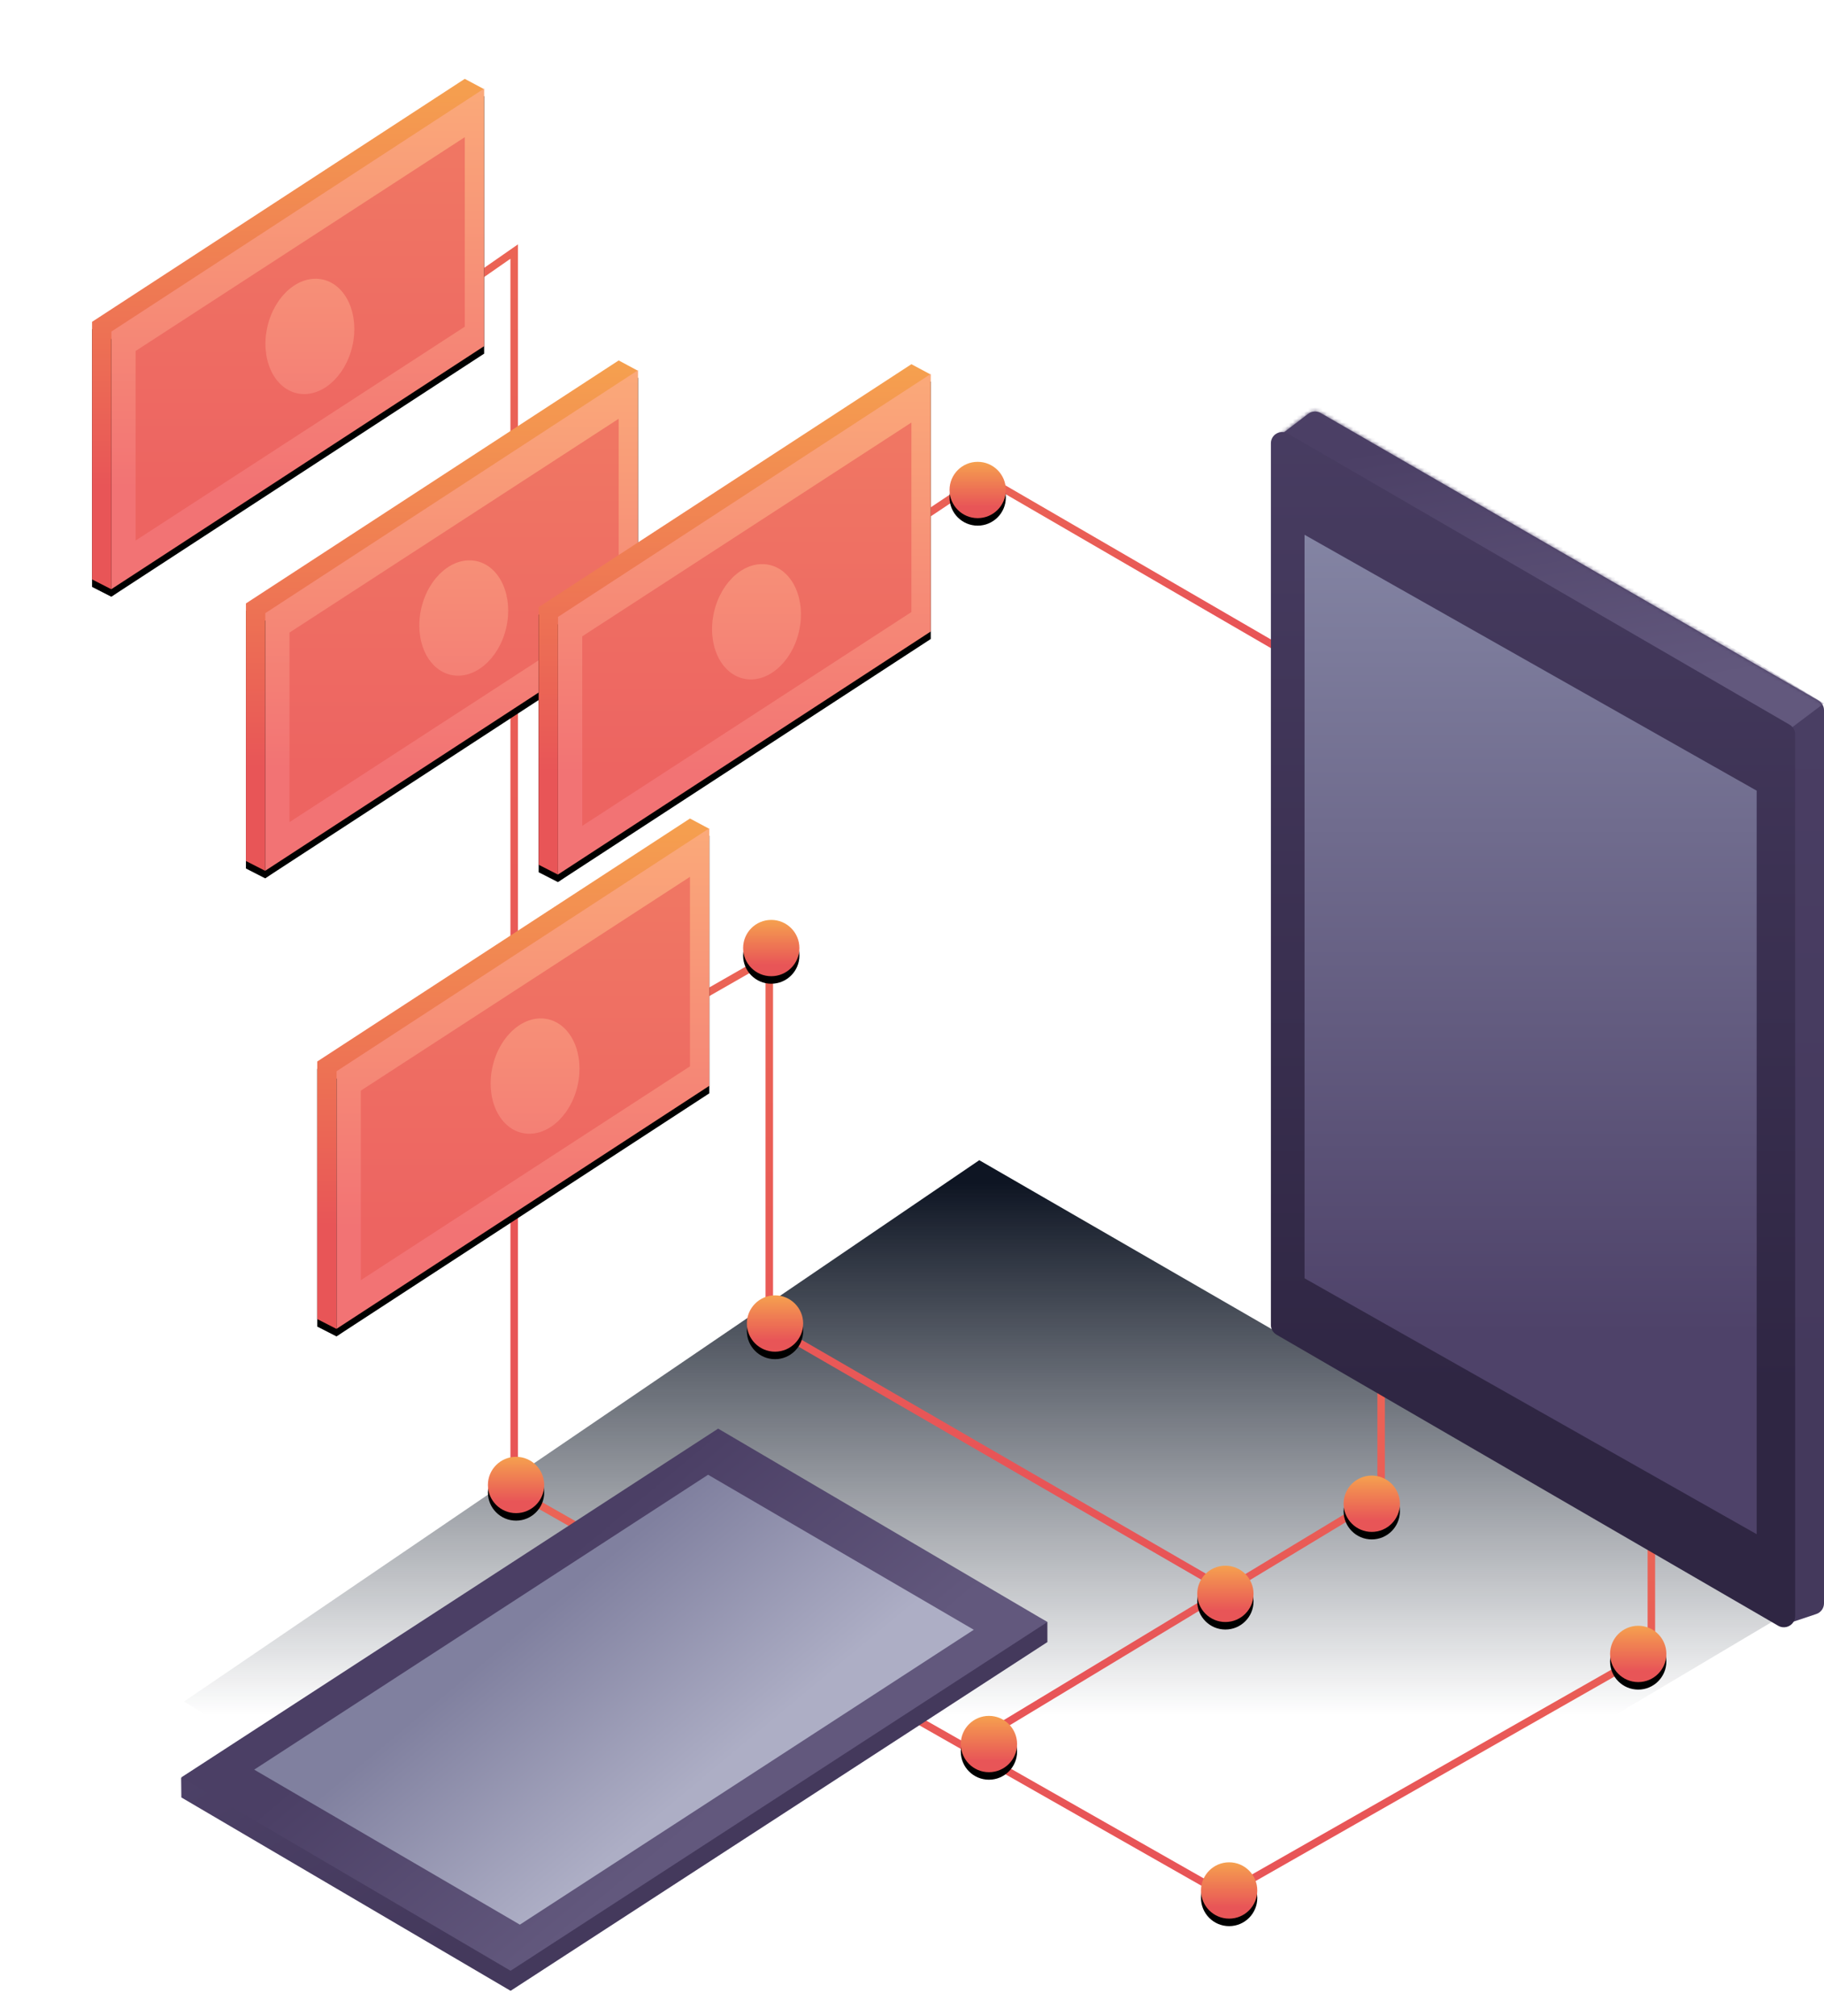 <?xml version="1.0" encoding="UTF-8"?>
<svg width="486px" height="537px" viewBox="0 0 486 537" version="1.1" xmlns="http://www.w3.org/2000/svg" xmlns:xlink="http://www.w3.org/1999/xlink">
    <!-- Generator: Sketch 48.2 (47327) - http://www.bohemiancoding.com/sketch -->
    <title>img-1</title>
    <desc>Created with Sketch.</desc>
    <defs>
        <linearGradient x1="50%" y1="2.338%" x2="50%" y2="56.857%" id="linearGradient-1">
            <stop stop-color="#0E1523" offset="0%"></stop>
            <stop stop-color="#0A1424" stop-opacity="0" offset="100%"></stop>
        </linearGradient>
        <linearGradient x1="51.253%" y1="79.917%" x2="56.403%" y2="-437.676%" id="linearGradient-2">
            <stop stop-color="#E85557" offset="0%"></stop>
            <stop stop-color="#F9B44D" offset="100%"></stop>
        </linearGradient>
        <linearGradient x1="51.253%" y1="79.917%" x2="51.253%" y2="-20.586%" id="linearGradient-3">
            <stop stop-color="#E85557" offset="0%"></stop>
            <stop stop-color="#F9B44D" offset="100%"></stop>
        </linearGradient>
        <polygon id="path-4" points="5.159 0 104.473 64.716 104.473 133.315 99.363 135.926 5.159 68.599 0.099 2.704"></polygon>
        <filter x="-36.9%" y="-26.9%" width="173.8%" height="156.6%" filterUnits="objectBoundingBox" id="filter-5">
            <feOffset dx="0" dy="2" in="SourceAlpha" result="shadowOffsetOuter1"></feOffset>
            <feGaussianBlur stdDeviation="12.5" in="shadowOffsetOuter1" result="shadowBlurOuter1"></feGaussianBlur>
            <feColorMatrix values="0 0 0 0 0.953   0 0 0 0 0.38   0 0 0 0 0.325  0 0 0 0.55 0" type="matrix" in="shadowBlurOuter1"></feColorMatrix>
        </filter>
        <linearGradient x1="51.253%" y1="79.917%" x2="51.253%" y2="-20.586%" id="linearGradient-6">
            <stop stop-color="#F27374" offset="0%"></stop>
            <stop stop-color="#FDB77B" offset="100%"></stop>
        </linearGradient>
        <polygon id="path-7" points="0 2.589 99.314 67.305 99.314 135.904 0 71.188"></polygon>
        <filter x="-38.8%" y="-27.4%" width="177.5%" height="157.8%" filterUnits="objectBoundingBox" id="filter-8">
            <feOffset dx="0" dy="2" in="SourceAlpha" result="shadowOffsetOuter1"></feOffset>
            <feGaussianBlur stdDeviation="12.5" in="shadowOffsetOuter1" result="shadowBlurOuter1"></feGaussianBlur>
            <feColorMatrix values="0 0 0 0 0.953   0 0 0 0 0.38   0 0 0 0 0.325  0 0 0 0.55 0" type="matrix" in="shadowBlurOuter1"></feColorMatrix>
        </filter>
        <polygon id="path-9" points="5.159 0 104.473 64.716 104.473 133.315 99.363 135.926 5.159 68.599 0.099 2.704"></polygon>
        <filter x="-36.9%" y="-26.9%" width="173.8%" height="156.6%" filterUnits="objectBoundingBox" id="filter-10">
            <feOffset dx="0" dy="2" in="SourceAlpha" result="shadowOffsetOuter1"></feOffset>
            <feGaussianBlur stdDeviation="12.5" in="shadowOffsetOuter1" result="shadowBlurOuter1"></feGaussianBlur>
            <feColorMatrix values="0 0 0 0 0.953   0 0 0 0 0.38   0 0 0 0 0.325  0 0 0 0.55 0" type="matrix" in="shadowBlurOuter1"></feColorMatrix>
        </filter>
        <polygon id="path-11" points="0 2.589 99.314 67.305 99.314 135.904 0 71.188"></polygon>
        <filter x="-38.8%" y="-27.4%" width="177.5%" height="157.8%" filterUnits="objectBoundingBox" id="filter-12">
            <feOffset dx="0" dy="2" in="SourceAlpha" result="shadowOffsetOuter1"></feOffset>
            <feGaussianBlur stdDeviation="12.5" in="shadowOffsetOuter1" result="shadowBlurOuter1"></feGaussianBlur>
            <feColorMatrix values="0 0 0 0 0.953   0 0 0 0 0.38   0 0 0 0 0.325  0 0 0 0.55 0" type="matrix" in="shadowBlurOuter1"></feColorMatrix>
        </filter>
        <polygon id="path-13" points="5.159 0 104.473 64.716 104.473 133.315 99.363 135.926 5.159 68.599 0.099 2.704"></polygon>
        <filter x="-36.9%" y="-26.9%" width="173.8%" height="156.6%" filterUnits="objectBoundingBox" id="filter-14">
            <feOffset dx="0" dy="2" in="SourceAlpha" result="shadowOffsetOuter1"></feOffset>
            <feGaussianBlur stdDeviation="12.5" in="shadowOffsetOuter1" result="shadowBlurOuter1"></feGaussianBlur>
            <feColorMatrix values="0 0 0 0 0.953   0 0 0 0 0.38   0 0 0 0 0.325  0 0 0 0.55 0" type="matrix" in="shadowBlurOuter1"></feColorMatrix>
        </filter>
        <polygon id="path-15" points="0 2.589 99.314 67.305 99.314 135.904 0 71.188"></polygon>
        <filter x="-38.8%" y="-27.4%" width="177.5%" height="157.8%" filterUnits="objectBoundingBox" id="filter-16">
            <feOffset dx="0" dy="2" in="SourceAlpha" result="shadowOffsetOuter1"></feOffset>
            <feGaussianBlur stdDeviation="12.5" in="shadowOffsetOuter1" result="shadowBlurOuter1"></feGaussianBlur>
            <feColorMatrix values="0 0 0 0 0.953   0 0 0 0 0.38   0 0 0 0 0.325  0 0 0 0.55 0" type="matrix" in="shadowBlurOuter1"></feColorMatrix>
        </filter>
        <polygon id="path-17" points="5.159 0 104.473 64.716 104.473 133.315 99.363 135.926 5.159 68.599 0.099 2.704"></polygon>
        <filter x="-36.9%" y="-26.9%" width="173.8%" height="156.6%" filterUnits="objectBoundingBox" id="filter-18">
            <feOffset dx="0" dy="2" in="SourceAlpha" result="shadowOffsetOuter1"></feOffset>
            <feGaussianBlur stdDeviation="12.5" in="shadowOffsetOuter1" result="shadowBlurOuter1"></feGaussianBlur>
            <feColorMatrix values="0 0 0 0 0.953   0 0 0 0 0.38   0 0 0 0 0.325  0 0 0 0.55 0" type="matrix" in="shadowBlurOuter1"></feColorMatrix>
        </filter>
        <polygon id="path-19" points="0 2.589 99.314 67.305 99.314 135.904 0 71.188"></polygon>
        <filter x="-38.8%" y="-27.4%" width="177.5%" height="157.8%" filterUnits="objectBoundingBox" id="filter-20">
            <feOffset dx="0" dy="2" in="SourceAlpha" result="shadowOffsetOuter1"></feOffset>
            <feGaussianBlur stdDeviation="12.5" in="shadowOffsetOuter1" result="shadowBlurOuter1"></feGaussianBlur>
            <feColorMatrix values="0 0 0 0 0.953   0 0 0 0 0.38   0 0 0 0 0.325  0 0 0 0.55 0" type="matrix" in="shadowBlurOuter1"></feColorMatrix>
        </filter>
        <linearGradient x1="51.253%" y1="79.917%" x2="51.253%" y2="-20.586%" id="linearGradient-21">
            <stop stop-color="#44395C" offset="0%"></stop>
            <stop stop-color="#4E4269" offset="100%"></stop>
        </linearGradient>
        <path d="M1.5,77.572 L134.112,0.999 C135.16,0.394 136.469,0.478 137.431,1.211 L145.849,7.628 L139.73,247.783 C139.703,248.825 139.137,249.779 138.235,250.302 L11.207,323.926 L2.05,320.868 C0.826,320.459 2.82259745e-15,319.313 2.66453526e-15,318.022 L2.22044605e-14,80.17 C1.68377894e-14,79.099 0.572,78.108 1.5,77.572 Z" id="path-22"></path>
        <linearGradient x1="57.866%" y1="10.422%" x2="34.862%" y2="89.371%" id="linearGradient-24">
            <stop stop-color="#4B3F65" offset="0%"></stop>
            <stop stop-color="#62587D" offset="100%"></stop>
        </linearGradient>
        <linearGradient x1="51.253%" y1="79.917%" x2="51.253%" y2="-20.586%" id="linearGradient-25">
            <stop stop-color="#2F2643" offset="0%"></stop>
            <stop stop-color="#4E4269" offset="100%"></stop>
        </linearGradient>
        <linearGradient x1="51.253%" y1="-20.586%" x2="51.253%" y2="79.917%" id="linearGradient-26">
            <stop stop-color="#9195B2" offset="0%"></stop>
            <stop stop-color="#4E4269" offset="100%"></stop>
        </linearGradient>
        <polygon id="path-27" points="57.222 57.037 224.975 52.625 227.767 57.037 182.245 148.012 11.7 148.012 8.81 143.542"></polygon>
        <linearGradient x1="57.866%" y1="10.422%" x2="34.862%" y2="89.371%" id="linearGradient-29">
            <stop stop-color="#80809F" offset="0%"></stop>
            <stop stop-color="#ADAEC5" offset="100%"></stop>
        </linearGradient>
        <circle id="path-30" cx="49.5" cy="419.5" r="7.5"></circle>
        <filter x="-256.7%" y="-243.3%" width="613.3%" height="613.3%" filterUnits="objectBoundingBox" id="filter-31">
            <feOffset dx="0" dy="2" in="SourceAlpha" result="shadowOffsetOuter1"></feOffset>
            <feGaussianBlur stdDeviation="12.5" in="shadowOffsetOuter1" result="shadowBlurOuter1"></feGaussianBlur>
            <feColorMatrix values="0 0 0 0 0.953   0 0 0 0 0.38   0 0 0 0 0.325  0 0 0 0.55 0" type="matrix" in="shadowBlurOuter1"></feColorMatrix>
        </filter>
        <circle id="path-32" cx="120.5" cy="379.5" r="7.5"></circle>
        <filter x="-256.7%" y="-243.3%" width="613.3%" height="613.3%" filterUnits="objectBoundingBox" id="filter-33">
            <feOffset dx="0" dy="2" in="SourceAlpha" result="shadowOffsetOuter1"></feOffset>
            <feGaussianBlur stdDeviation="12.5" in="shadowOffsetOuter1" result="shadowBlurOuter1"></feGaussianBlur>
            <feColorMatrix values="0 0 0 0 0.953   0 0 0 0 0.38   0 0 0 0 0.325  0 0 0 0.55 0" type="matrix" in="shadowBlurOuter1"></feColorMatrix>
        </filter>
        <circle id="path-34" cx="159.5" cy="403.5" r="7.5"></circle>
        <filter x="-256.7%" y="-243.3%" width="613.3%" height="613.3%" filterUnits="objectBoundingBox" id="filter-35">
            <feOffset dx="0" dy="2" in="SourceAlpha" result="shadowOffsetOuter1"></feOffset>
            <feGaussianBlur stdDeviation="12.5" in="shadowOffsetOuter1" result="shadowBlurOuter1"></feGaussianBlur>
            <feColorMatrix values="0 0 0 0 0.953   0 0 0 0 0.38   0 0 0 0 0.325  0 0 0 0.55 0" type="matrix" in="shadowBlurOuter1"></feColorMatrix>
        </filter>
        <circle id="path-36" cx="222.5" cy="443.5" r="7.5"></circle>
        <filter x="-256.7%" y="-243.3%" width="613.3%" height="613.3%" filterUnits="objectBoundingBox" id="filter-37">
            <feOffset dx="0" dy="2" in="SourceAlpha" result="shadowOffsetOuter1"></feOffset>
            <feGaussianBlur stdDeviation="12.5" in="shadowOffsetOuter1" result="shadowBlurOuter1"></feGaussianBlur>
            <feColorMatrix values="0 0 0 0 0.953   0 0 0 0 0.38   0 0 0 0 0.325  0 0 0 0.55 0" type="matrix" in="shadowBlurOuter1"></feColorMatrix>
        </filter>
        <circle id="path-38" cx="158.5" cy="482.5" r="7.5"></circle>
        <filter x="-256.7%" y="-243.3%" width="613.3%" height="613.3%" filterUnits="objectBoundingBox" id="filter-39">
            <feOffset dx="0" dy="2" in="SourceAlpha" result="shadowOffsetOuter1"></feOffset>
            <feGaussianBlur stdDeviation="12.5" in="shadowOffsetOuter1" result="shadowBlurOuter1"></feGaussianBlur>
            <feColorMatrix values="0 0 0 0 0.953   0 0 0 0 0.38   0 0 0 0 0.325  0 0 0 0.55 0" type="matrix" in="shadowBlurOuter1"></feColorMatrix>
        </filter>
        <circle id="path-40" cx="279.5" cy="331.5" r="7.5"></circle>
        <filter x="-256.7%" y="-243.3%" width="613.3%" height="613.3%" filterUnits="objectBoundingBox" id="filter-41">
            <feOffset dx="0" dy="2" in="SourceAlpha" result="shadowOffsetOuter1"></feOffset>
            <feGaussianBlur stdDeviation="12.5" in="shadowOffsetOuter1" result="shadowBlurOuter1"></feGaussianBlur>
            <feColorMatrix values="0 0 0 0 0.953   0 0 0 0 0.38   0 0 0 0 0.325  0 0 0 0.55 0" type="matrix" in="shadowBlurOuter1"></feColorMatrix>
        </filter>
        <circle id="path-42" cx="280.5" cy="231.5" r="7.5"></circle>
        <filter x="-256.7%" y="-243.3%" width="613.3%" height="613.3%" filterUnits="objectBoundingBox" id="filter-43">
            <feOffset dx="0" dy="2" in="SourceAlpha" result="shadowOffsetOuter1"></feOffset>
            <feGaussianBlur stdDeviation="12.5" in="shadowOffsetOuter1" result="shadowBlurOuter1"></feGaussianBlur>
            <feColorMatrix values="0 0 0 0 0.953   0 0 0 0 0.38   0 0 0 0 0.325  0 0 0 0.55 0" type="matrix" in="shadowBlurOuter1"></feColorMatrix>
        </filter>
        <circle id="path-44" cx="348.5" cy="374.5" r="7.5"></circle>
        <filter x="-256.7%" y="-243.3%" width="613.3%" height="613.3%" filterUnits="objectBoundingBox" id="filter-45">
            <feOffset dx="0" dy="2" in="SourceAlpha" result="shadowOffsetOuter1"></feOffset>
            <feGaussianBlur stdDeviation="12.5" in="shadowOffsetOuter1" result="shadowBlurOuter1"></feGaussianBlur>
            <feColorMatrix values="0 0 0 0 0.953   0 0 0 0 0.38   0 0 0 0 0.325  0 0 0 0.55 0" type="matrix" in="shadowBlurOuter1"></feColorMatrix>
        </filter>
        <circle id="path-46" cx="225.5" cy="109.5" r="7.5"></circle>
        <filter x="-256.7%" y="-243.3%" width="613.3%" height="613.3%" filterUnits="objectBoundingBox" id="filter-47">
            <feOffset dx="0" dy="2" in="SourceAlpha" result="shadowOffsetOuter1"></feOffset>
            <feGaussianBlur stdDeviation="12.5" in="shadowOffsetOuter1" result="shadowBlurOuter1"></feGaussianBlur>
            <feColorMatrix values="0 0 0 0 0.953   0 0 0 0 0.38   0 0 0 0 0.325  0 0 0 0.55 0" type="matrix" in="shadowBlurOuter1"></feColorMatrix>
        </filter>
    </defs>
    <g id="Index-v8" stroke="none" stroke-width="1" fill="none" fill-rule="evenodd" transform="translate(-730, -2441)">
        <g id="Text" transform="translate(0, 2326)">
            <g id="img-1" transform="translate(985, 410) scale(-1, 1) translate(-985, -410) translate(754, 136)">
                <polygon id="Path-19" fill="url(#linearGradient-1)" points="13 410.457 225.076 288 437 432.203 244.666 548"></polygon>
                <path d="M159,484 L349,376" id="Path-18" stroke="url(#linearGradient-2)" stroke-width="2"></path>
                <polyline id="Path-13" stroke="url(#linearGradient-2)" stroke-width="2" points="143 153 224.022 106 245 119.985"></polyline>
                <polyline id="Path-14" stroke="url(#linearGradient-2)" stroke-width="2" points="384 70.352 349 46 349 376"></polyline>
                <polyline id="Path-15" stroke="url(#linearGradient-2)" stroke-width="2" points="301 245.426 281.025 234 281.025 332.011 160 402"></polyline>
                <polyline id="Path-16" stroke="url(#linearGradient-2)" stroke-width="2" points="118 344 118 377.539 228 444"></polyline>
                <polyline id="Path-17" stroke="url(#linearGradient-2)" stroke-width="2" points="46 390 46 418.771 157 482"></polyline>
                <g id="Group-4-Copy-2" transform="translate(316, 75)">
                    <g id="Rectangle-21">
                        <use fill="black" fill-opacity="1" filter="url(#filter-5)" xlink:href="#path-4"></use>
                        <use fill="url(#linearGradient-3)" fill-rule="evenodd" xlink:href="#path-4"></use>
                    </g>
                    <g id="Rectangle-21-Copy">
                        <use fill="black" fill-opacity="1" filter="url(#filter-8)" xlink:href="#path-7"></use>
                        <use fill="url(#linearGradient-6)" fill-rule="evenodd" xlink:href="#path-7"></use>
                    </g>
                    <path d="M5.159,15.532 L92.865,72.482 L92.865,122.961 L5.159,66.011 L5.159,15.532 Z M49.926,83.733 C56.173,82.291 59.673,74.346 57.743,65.988 C55.813,57.63 49.185,52.023 42.938,53.465 C36.692,54.908 33.192,62.852 35.122,71.21 C37.051,79.569 43.68,85.175 49.926,83.733 Z" id="Combined-Shape" fill="#E95B56" opacity="0.6"></path>
                </g>
                <g id="Group-4-Copy-3" transform="translate(357, 0)">
                    <g id="Rectangle-21">
                        <use fill="black" fill-opacity="1" filter="url(#filter-10)" xlink:href="#path-9"></use>
                        <use fill="url(#linearGradient-3)" fill-rule="evenodd" xlink:href="#path-9"></use>
                    </g>
                    <g id="Rectangle-21-Copy">
                        <use fill="black" fill-opacity="1" filter="url(#filter-12)" xlink:href="#path-11"></use>
                        <use fill="url(#linearGradient-6)" fill-rule="evenodd" xlink:href="#path-11"></use>
                    </g>
                    <path d="M5.159,15.532 L92.865,72.482 L92.865,122.961 L5.159,66.011 L5.159,15.532 Z M49.926,83.733 C56.173,82.291 59.673,74.346 57.743,65.988 C55.813,57.63 49.185,52.023 42.938,53.465 C36.692,54.908 33.192,62.852 35.122,71.21 C37.051,79.569 43.68,85.175 49.926,83.733 Z" id="Combined-Shape" fill="#E95B56" opacity="0.6"></path>
                </g>
                <g id="Group-4" transform="translate(238, 76)">
                    <g id="Rectangle-21">
                        <use fill="black" fill-opacity="1" filter="url(#filter-14)" xlink:href="#path-13"></use>
                        <use fill="url(#linearGradient-3)" fill-rule="evenodd" xlink:href="#path-13"></use>
                    </g>
                    <g id="Rectangle-21-Copy">
                        <use fill="black" fill-opacity="1" filter="url(#filter-16)" xlink:href="#path-15"></use>
                        <use fill="url(#linearGradient-6)" fill-rule="evenodd" xlink:href="#path-15"></use>
                    </g>
                    <path d="M5.159,15.532 L92.865,72.482 L92.865,122.961 L5.159,66.011 L5.159,15.532 Z M49.926,83.733 C56.173,82.291 59.673,74.346 57.743,65.988 C55.813,57.63 49.185,52.023 42.938,53.465 C36.692,54.908 33.192,62.852 35.122,71.21 C37.051,79.569 43.68,85.175 49.926,83.733 Z" id="Combined-Shape" fill="#E95B56" opacity="0.6"></path>
                </g>
                <g id="Group-4-Copy" transform="translate(297, 197)">
                    <g id="Rectangle-21">
                        <use fill="black" fill-opacity="1" filter="url(#filter-18)" xlink:href="#path-17"></use>
                        <use fill="url(#linearGradient-3)" fill-rule="evenodd" xlink:href="#path-17"></use>
                    </g>
                    <g id="Rectangle-21-Copy">
                        <use fill="black" fill-opacity="1" filter="url(#filter-20)" xlink:href="#path-19"></use>
                        <use fill="url(#linearGradient-6)" fill-rule="evenodd" xlink:href="#path-19"></use>
                    </g>
                    <path d="M5.159,15.532 L92.865,72.482 L92.865,122.961 L5.159,66.011 L5.159,15.532 Z M49.926,83.733 C56.173,82.291 59.673,74.346 57.743,65.988 C55.813,57.63 49.185,52.023 42.938,53.465 C36.692,54.908 33.192,62.852 35.122,71.21 C37.051,79.569 43.68,85.175 49.926,83.733 Z" id="Combined-Shape" fill="#E95B56" opacity="0.6"></path>
                </g>
                <g id="Group-5" transform="translate(0, 88)">
                    <g id="Path-11">
                        <mask id="mask-23" fill="white">
                            <use xlink:href="#path-22"></use>
                        </mask>
                        <use id="Mask" fill="url(#linearGradient-21)" xlink:href="#path-22"></use>
                        <polygon fill="url(#linearGradient-24)" mask="url(#mask-23)" points="8.991 85.092 0.017 78.334 135.934 -4.432 149.212 7.328"></polygon>
                    </g>
                    <path d="M9.184,84.001 L142.871,6.47 C144.304,5.639 146.14,6.127 146.971,7.56 C147.236,8.018 147.376,8.537 147.376,9.065 L147.376,243.874 C147.376,244.944 146.806,245.933 145.881,246.469 L12.194,324 C10.761,324.831 8.925,324.343 8.094,322.91 C7.829,322.453 7.689,321.933 7.689,321.405 L7.689,86.596 C7.689,85.526 8.259,84.538 9.184,84.001 Z" id="Rectangle-29-Copy" fill="url(#linearGradient-25)"></path>
                    <polygon id="Mask" fill="url(#linearGradient-26)" points="17.941 101.584 138.405 33.433 138.405 231.458 17.941 299.609"></polygon>
                </g>
                <g id="Group-6" transform="translate(204, 334)">
                    <g id="Path-12" transform="translate(0, 0.077)">
                        <mask id="mask-28" fill="white">
                            <use xlink:href="#path-27"></use>
                        </mask>
                        <use id="Mask" fill="url(#linearGradient-21)" transform="translate(118.289, 100.319) rotate(33) translate(-118.289, -100.319) " xlink:href="#path-27"></use>
                        <polygon fill="url(#linearGradient-25)" mask="url(#mask-28)" points="146.171 169.091 146.171 176.032 234.392 123.806 234.392 117.32"></polygon>
                    </g>
                    <polygon id="Rectangle-26-Copy-2" fill="url(#linearGradient-24)" transform="translate(118.304, 97.687) rotate(33) translate(-118.304, -97.687) " points="55.793 52.199 226.338 52.199 180.816 143.175 10.271 143.175"></polygon>
                    <polygon id="Rectangle-26-Copy" fill="url(#linearGradient-29)" transform="translate(118.406, 97.69) rotate(33) translate(-118.406, -97.69) " points="64.746 61.1 208.952 61.1 172.066 134.281 27.86 134.281"></polygon>
                </g>
                <g id="Oval-11">
                    <use fill="black" fill-opacity="1" filter="url(#filter-31)" xlink:href="#path-30"></use>
                    <use fill="url(#linearGradient-3)" fill-rule="evenodd" xlink:href="#path-30"></use>
                </g>
                <g id="Oval-11-Copy">
                    <use fill="black" fill-opacity="1" filter="url(#filter-33)" xlink:href="#path-32"></use>
                    <use fill="url(#linearGradient-3)" fill-rule="evenodd" xlink:href="#path-32"></use>
                </g>
                <g id="Oval-11-Copy-2">
                    <use fill="black" fill-opacity="1" filter="url(#filter-35)" xlink:href="#path-34"></use>
                    <use fill="url(#linearGradient-3)" fill-rule="evenodd" xlink:href="#path-34"></use>
                </g>
                <g id="Oval-11-Copy-3">
                    <use fill="black" fill-opacity="1" filter="url(#filter-37)" xlink:href="#path-36"></use>
                    <use fill="url(#linearGradient-3)" fill-rule="evenodd" xlink:href="#path-36"></use>
                </g>
                <g id="Oval-11-Copy-4">
                    <use fill="black" fill-opacity="1" filter="url(#filter-39)" xlink:href="#path-38"></use>
                    <use fill="url(#linearGradient-3)" fill-rule="evenodd" xlink:href="#path-38"></use>
                </g>
                <g id="Oval-11-Copy-5">
                    <use fill="black" fill-opacity="1" filter="url(#filter-41)" xlink:href="#path-40"></use>
                    <use fill="url(#linearGradient-3)" fill-rule="evenodd" xlink:href="#path-40"></use>
                </g>
                <g id="Oval-11-Copy-8">
                    <use fill="black" fill-opacity="1" filter="url(#filter-43)" xlink:href="#path-42"></use>
                    <use fill="url(#linearGradient-3)" fill-rule="evenodd" xlink:href="#path-42"></use>
                </g>
                <g id="Oval-11-Copy-6">
                    <use fill="black" fill-opacity="1" filter="url(#filter-45)" xlink:href="#path-44"></use>
                    <use fill="url(#linearGradient-3)" fill-rule="evenodd" xlink:href="#path-44"></use>
                </g>
                <g id="Oval-11-Copy-7">
                    <use fill="black" fill-opacity="1" filter="url(#filter-47)" xlink:href="#path-46"></use>
                    <use fill="url(#linearGradient-3)" fill-rule="evenodd" xlink:href="#path-46"></use>
                </g>
            </g>
        </g>
    </g>
</svg>